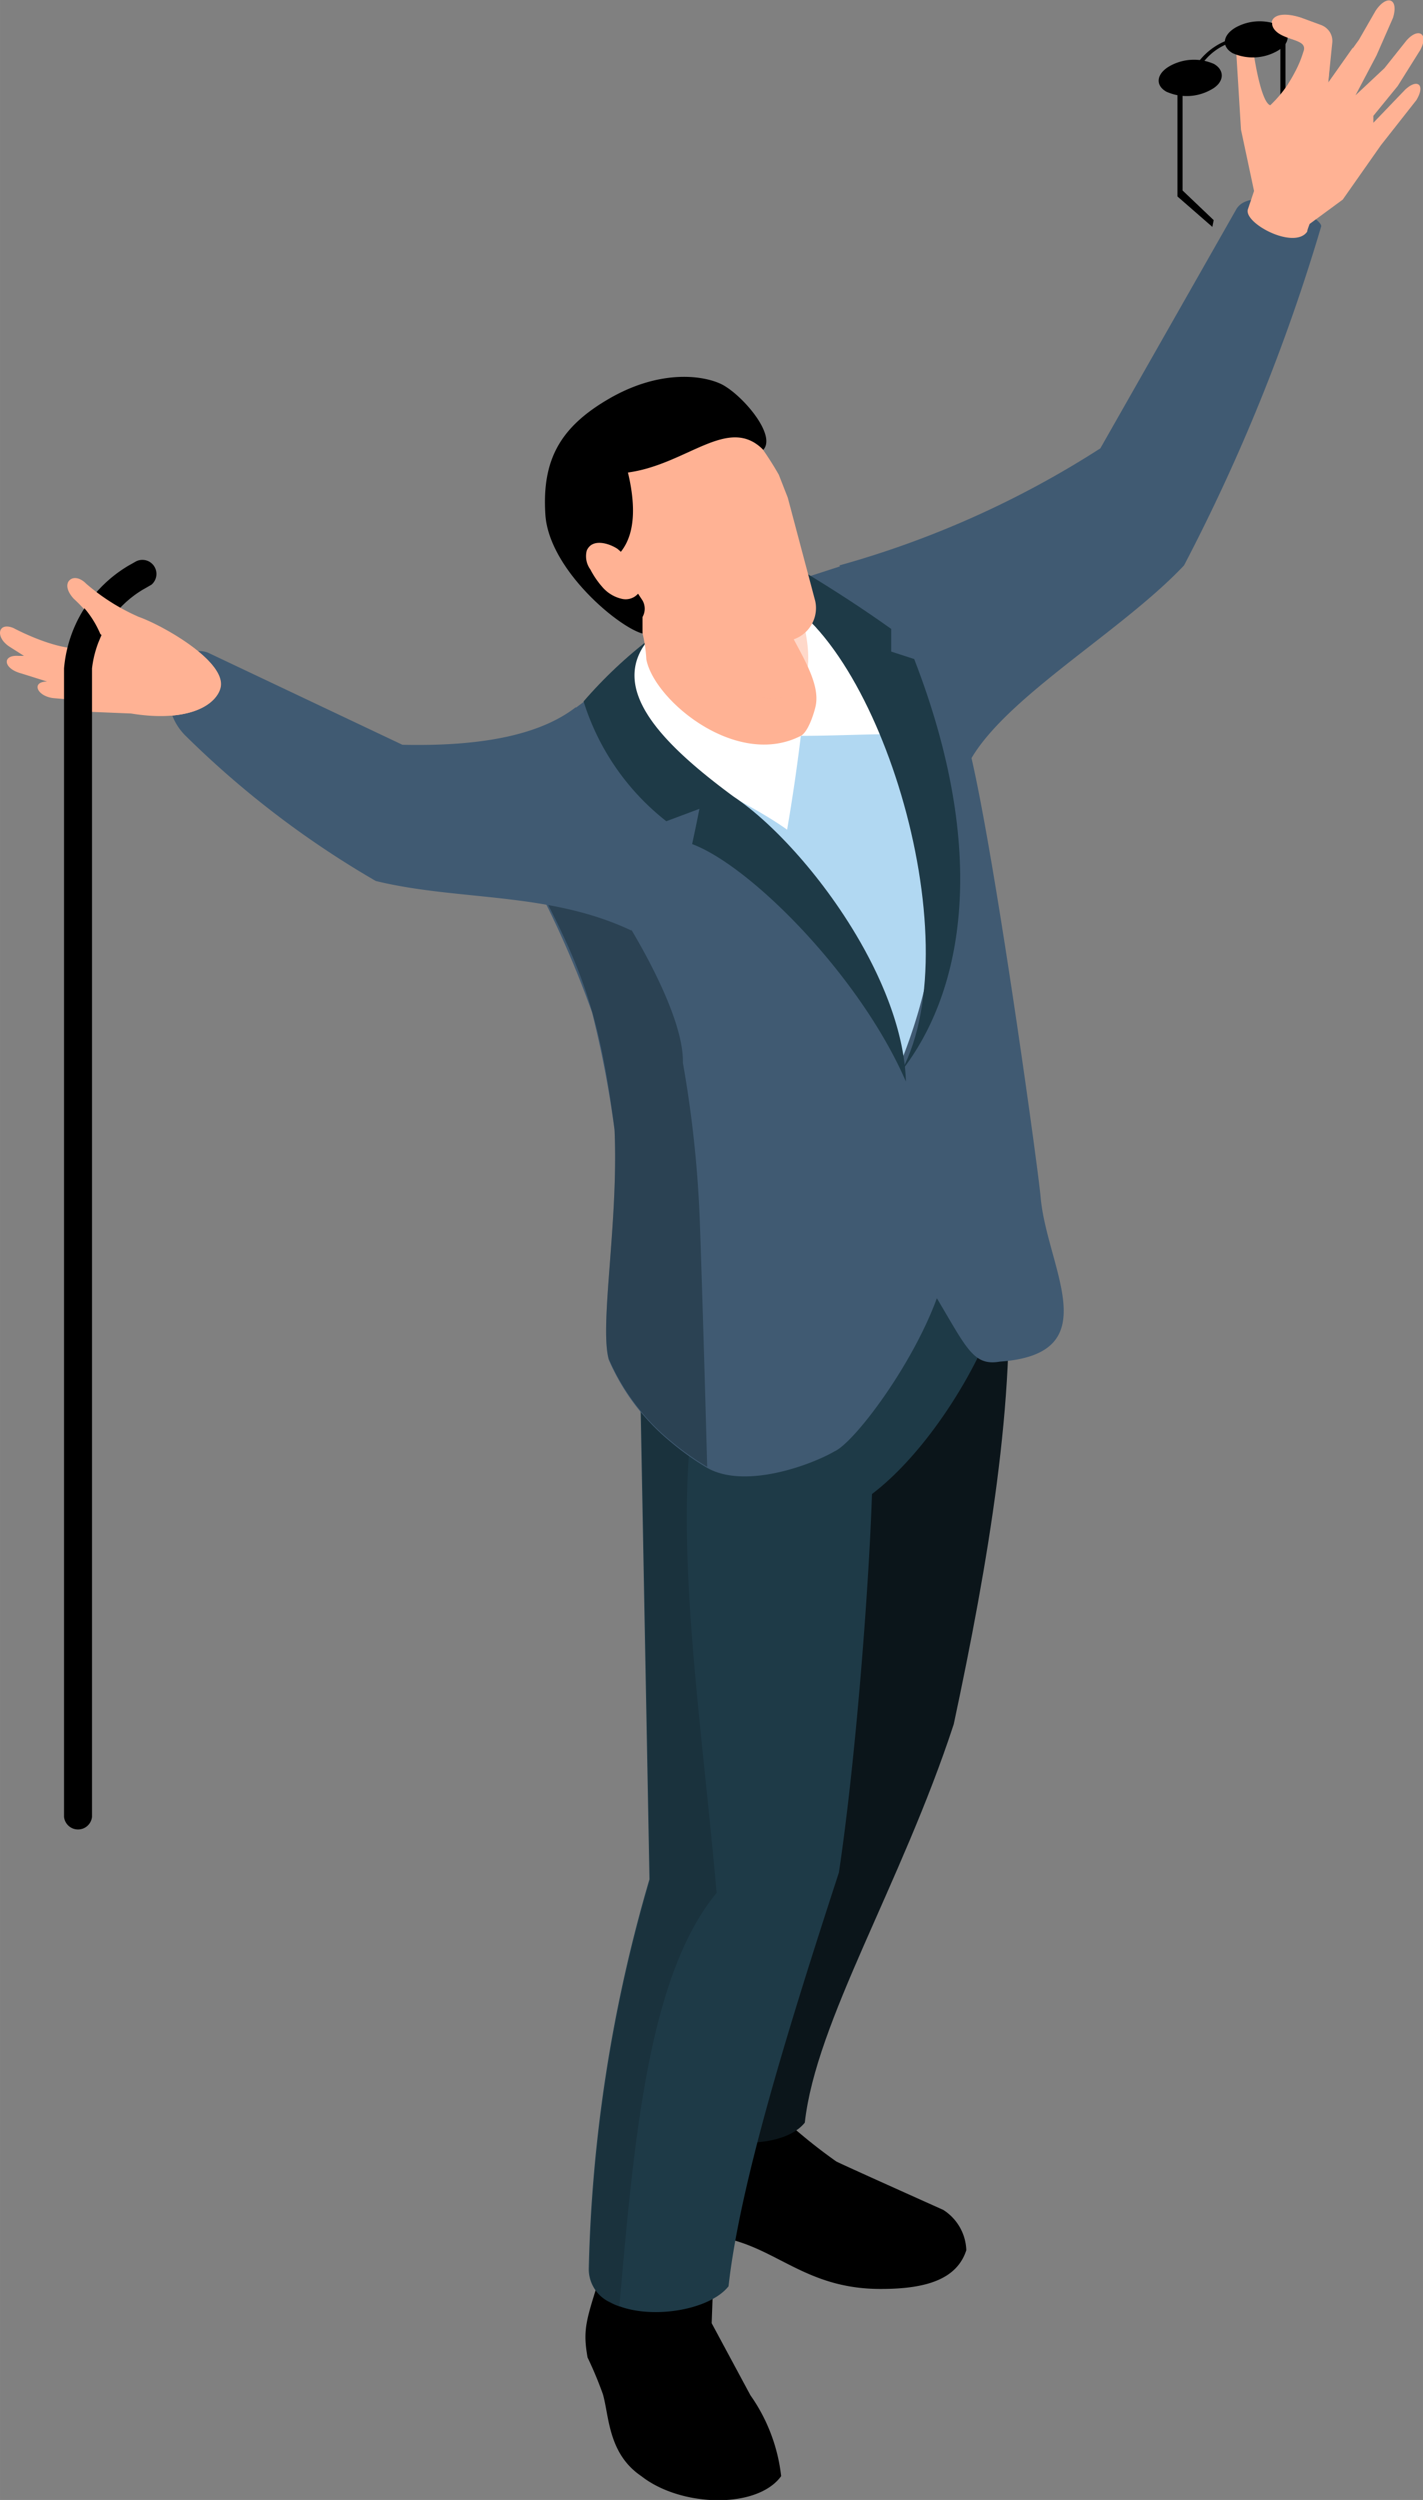 <svg xmlns="http://www.w3.org/2000/svg" width="30.1" height="52.867" viewBox="0 0 86 151.05"><rect x="0" y="0" width="86" height="151.05" fill="#808080" stroke="none"/><defs><style>.cls-1{isolation:isolate;}.cls-2{fill:#405a72;}.cls-3{fill:#0b151a;}.cls-4{fill:#1e3a47;}.cls-5{fill:#162b35;}.cls-5,.cls-9{mix-blend-mode:multiply;opacity:0.5;}.cls-6{fill:#b1d8f2;}.cls-7{fill:#fff;}.cls-8,.cls-9{fill:#ffb294;}</style></defs><g class="cls-1"><g id="Layer_2" data-name="Layer 2"><g id="Layer_1-2" data-name="Layer 1"><polygon points="79.48 9.92 77.38 8.08 77.38 1.64 77.69 1.82 77.69 7.72 79.57 9.51 79.48 9.92"/><path class="cls-2" d="M79.85,13.67c0-.64-4.15-2.59-5.12-1.05L66.5,27.09a57.84,57.84,0,0,1-15.76,7.07l.92,5.78L58,47.77c.49-4.42,9.22-9,13.56-13.61A114,114,0,0,0,79.85,13.67Z"/><path d="M39.37,127.81c-.64.85-.64,2.8-.49,5,.6,2.23,2.71,2.05,4.51,2.34,3.48.54,5.22,3.16,9.85,3.15,2.75,0,4.59-.59,5.16-2.34A3,3,0,0,0,57,133.52s-6.3-2.82-6.47-2.93a32.39,32.39,0,0,1-3-2.4c-.06-.21-1.09-5-1.09-5h-6.8Z"/><path d="M36,138.37c-.63,2-.75,2.59-.49,4.07a23,23,0,0,1,.93,2.23c.38,1.35.32,3.59,2.32,4.94,2.39,1.88,7,2,8.45,0a10.52,10.52,0,0,0-1.86-4.89l-2.34-4.35.15-4.08-6.72-1.47Z"/><path class="cls-3" d="M47.29,75.84v27.27c-2.19,7.9-6.42,15.32-7.09,23.22,0,3.33,6.74,4.06,8.44,1.92.67-6.11,5.84-14.42,9-24.07,2.08-9.74,3.8-19.85,3.22-28Z"/><path class="cls-4" d="M60.65,76.9C60.84,79.67,57,87,52.7,90.27c-.2,5.92-1,16.19-2,22.87-3.15,9.66-6,18.92-6.67,25-1.13,1.42-4.52,2-6.64,1.19a2.4,2.4,0,0,1-.42-.18l-.14-.07a2.19,2.19,0,0,1-1.25-2,90.7,90.7,0,0,1,3.67-23.53l-.66-35.1,0-1Z"/><path class="cls-5" d="M43.31,114.37c-4.14,5-5,15-5.88,25l-.42-.18-.14-.07a2.19,2.19,0,0,1-1.25-2,90.7,90.7,0,0,1,3.67-23.53l-.66-35.1,4.12,2.81C40.18,90.09,42.22,102,43.31,114.37Z"/><path class="cls-2" d="M60.43,82.27c-1.59.28-2-.79-3.81-3.83-1.5,4.1-5,8.72-6.18,9.25-1.43.83-5.41,2.3-7.7,1a16.31,16.31,0,0,1-2.23-1.59,13.19,13.19,0,0,1-3.72-4.94c-.57-2.08.6-8.33.35-13.87a62.56,62.56,0,0,0-1.36-7.12,59.78,59.78,0,0,0-4.67-10.06c.64-1.7-1.83-5.35-.27-6,.52-.24,1-.48,1.5-.75a29.11,29.11,0,0,0,8-6.84q5.19-1.59,10.4-3.29c3.13,1.43,5.55,4.77,7.15,9.23,1.1-.06,4.87,27.16,5,28.87C63.27,76.63,67,81.8,60.43,82.27Z"/><path class="cls-6" d="M47.41,43.39q-3.82.87-7.65,1.68A66.56,66.56,0,0,1,54.4,64.29c3.36-8.31,3.34-17.37-3.17-24.86C50,40.8,48.69,42.12,47.41,43.39Z"/><path class="cls-7" d="M41,36.14c-1,1.43-2,2.8-3.07,4.12-.09,5.85,5.62,7,9.64,9.87q.48-2.79.83-5.67c1.71,0,3.43-.08,5.14-.1a83.25,83.25,0,0,0-4.27-8.56C46.52,35.87,43.77,36,41,36.14Z"/><path class="cls-4" d="M39.13,38.71c-2.3,2.91.77,6.15,5.19,9.41,4.12,2.74,10.24,10.71,10.43,17.23C52,59,45.39,52.33,41.83,51c.15-.7.3-1.41.44-2.13l-2,.75a14.79,14.79,0,0,1-5-7.24A27.21,27.21,0,0,1,39.13,38.71Z"/><path class="cls-4" d="M46.27,35.72c6.59,2.23,12.53,20.92,8.21,29,3.78-4.85,5.28-13.27.77-24.9l-1.39-.45c0-.45,0-.91,0-1.37-1.71-1.22-3.47-2.36-5.26-3.44Z"/><path class="cls-8" d="M49.28,42.72c-.13.54-.47,1.52-.88,1.74-3.89,2-8.88-2.15-9.34-4.63a8.39,8.39,0,0,0-.89-3.36c-1.21-1.47-3.32-3-2.5-3.13,2.16-.21,9.64,2.31,11.79,2.15a1.85,1.85,0,0,0-.17,1.73C48,39,49.68,41.1,49.28,42.72Z"/><path class="cls-9" d="M47.83,42c-3.59,1.35-8-4.59-8.07-4.54,2.47-.47,5.65-1.57,8.11-2C49.14,38.69,49.22,41.46,47.83,42Z"/><path class="cls-5" d="M41.27,64.21c.09-3.51-4.57-10.47-4.68-10.36-1.78-1-2.35.24-4.21-.62,2.81,5.33,3.85,8,4.76,15,.25,5.54-.92,11.79-.35,13.87a13.19,13.19,0,0,0,3.72,4.94,16.31,16.31,0,0,0,2.23,1.59s-.24-9-.44-14.67A69.67,69.67,0,0,0,41.27,64.21Z"/><path class="cls-2" d="M24.32,45,12.56,39.43c-2-.72-3.47,3-1.3,5.07a56.93,56.93,0,0,0,11.45,8.73c5,1.22,10.46.63,15.46,3L34.8,42.73C32.51,44.5,28.81,45.1,24.32,45Z"/><path class="cls-8" d="M39.14,36.78A8.5,8.5,0,0,0,42.05,39c1.37.42,5.07-.27,5.07-.27a2,2,0,0,0,2.15-2.41l-1.66-6.25-.54-1.38s-2-3.64-3.94-4.4a7.32,7.32,0,0,0-6.93.77C34,26.71,32.62,29,33.58,31.66,35.91,38.28,39.14,36.78,39.14,36.78Z"/><path d="M38.83,38.28v-1a1,1,0,0,0,0-1l-1.67-2.54c.38-.41,1.68-1.47.79-5.19,3.59-.49,6.07-3.5,8.18-1.37.84-.93-1.4-3.46-2.6-4s-3.75-.81-6.72.91-4.06,3.71-3.85,7S37.35,37.88,38.83,38.28Z"/><path class="cls-8" d="M35.46,33.27a1.36,1.36,0,0,0,.22,1.14,5.26,5.26,0,0,0,.76,1.1,2.19,2.19,0,0,0,1.13.67,1,1,0,0,0,1.09-.44,1.18,1.18,0,0,0-.11-.93,4.18,4.18,0,0,0-1.25-1.66C36.79,32.82,35.78,32.51,35.46,33.27Z"/><path class="cls-8" d="M13.33,41.56c-.21.88-1.73,2.15-5.41,1.55L5.23,43c-1.63-.14-1.39-.88-.5-.69l-1.52-.13c-1-.13-1.33-1-.36-1l-1.56-.49C.18,40.4.11,39.55,1.13,39.63h.32L.6,39.09c-.92-.58-.73-1.54.22-1.14,0,0,3.61,1.95,5,.95.94-.65-1.37-2.73-1.37-2.73-.91-1,0-1.65.72-.86a12.53,12.53,0,0,0,3.17,2C9.9,37.81,13.72,40,13.33,41.56Z"/><path class="cls-8" d="M75.41,12.67l.38-1.13L75,7.83l-.28-4.59c-.08-.81.82-.9,1.05,0,0,0,.42,2.94,1,3.12a7.47,7.47,0,0,0,2-3.23c.34-.85-1.36-.66-1.85-1.45-.26-.5.19-1.09,1.69-.62l1.25.46a1,1,0,0,1,.61,1L80.27,5l1.86-2.6,1-1.74c.66-1,1.42-.79,1.06.41l-1,2.28L81.92,5.76l1.75-1.64L85,2.45c.73-.83,1.37-.41.83.58L84.47,5.2,83,7v.42l1.92-2c.75-.7,1.24-.3.68.63L83.46,8.77l-2.31,3.29-2,1.47S79,13.9,79,14C78.22,15.1,75.21,13.52,75.41,12.67Z"/><polygon points="73.27 13.71 71.16 11.87 71.16 5.43 71.47 5.61 71.47 11.51 73.35 13.3 73.27 13.71"/><path d="M73.36,3.86A3,3,0,0,0,70.68,4c-.79.46-.88,1.15-.19,1.54a3,3,0,0,0,2.68-.11C74,5,74.05,4.25,73.36,3.86Z"/><path d="M77.36,1.55a3,3,0,0,0-2.68.11c-.79.46-.88,1.15-.19,1.55a3,3,0,0,0,2.67-.11C78,2.64,78,2,77.36,1.55Z"/><path d="M72.6,3.93a3.54,3.54,0,0,1,1.82-1.37l-.1-.18a4,4,0,0,0-2,1.51Z"/><path class="cls-8" d="M77.84,5.09h3.92V2.88L80.27,5l.25-2.45a1,1,0,0,0-.61-1l-1.25-.46c-1.5-.47-2,.11-1.69.62.49.79,2.19.6,1.85,1.45A12.19,12.19,0,0,1,77.84,5.09Z"/><path d="M8.22,33.92l-.46.26a8,8,0,0,0-3.89,6.21v69.39a.85.85,0,0,0,1.69,0V40.39a6.4,6.4,0,0,1,3.05-4.75l.54-.31A.85.85,0,0,0,8.22,33.92Z"/><path class="cls-8" d="M8.38,37.27a12.53,12.53,0,0,1-3.17-2c-.77-.79-1.63-.09-.72.86A6,6,0,0,1,6.06,38.3l.61.57a31.07,31.07,0,0,1,3.63,4.37c2-.14,2.87-1,3-1.68C13.72,40,9.9,37.81,8.38,37.27Z"/></g></g></g></svg>